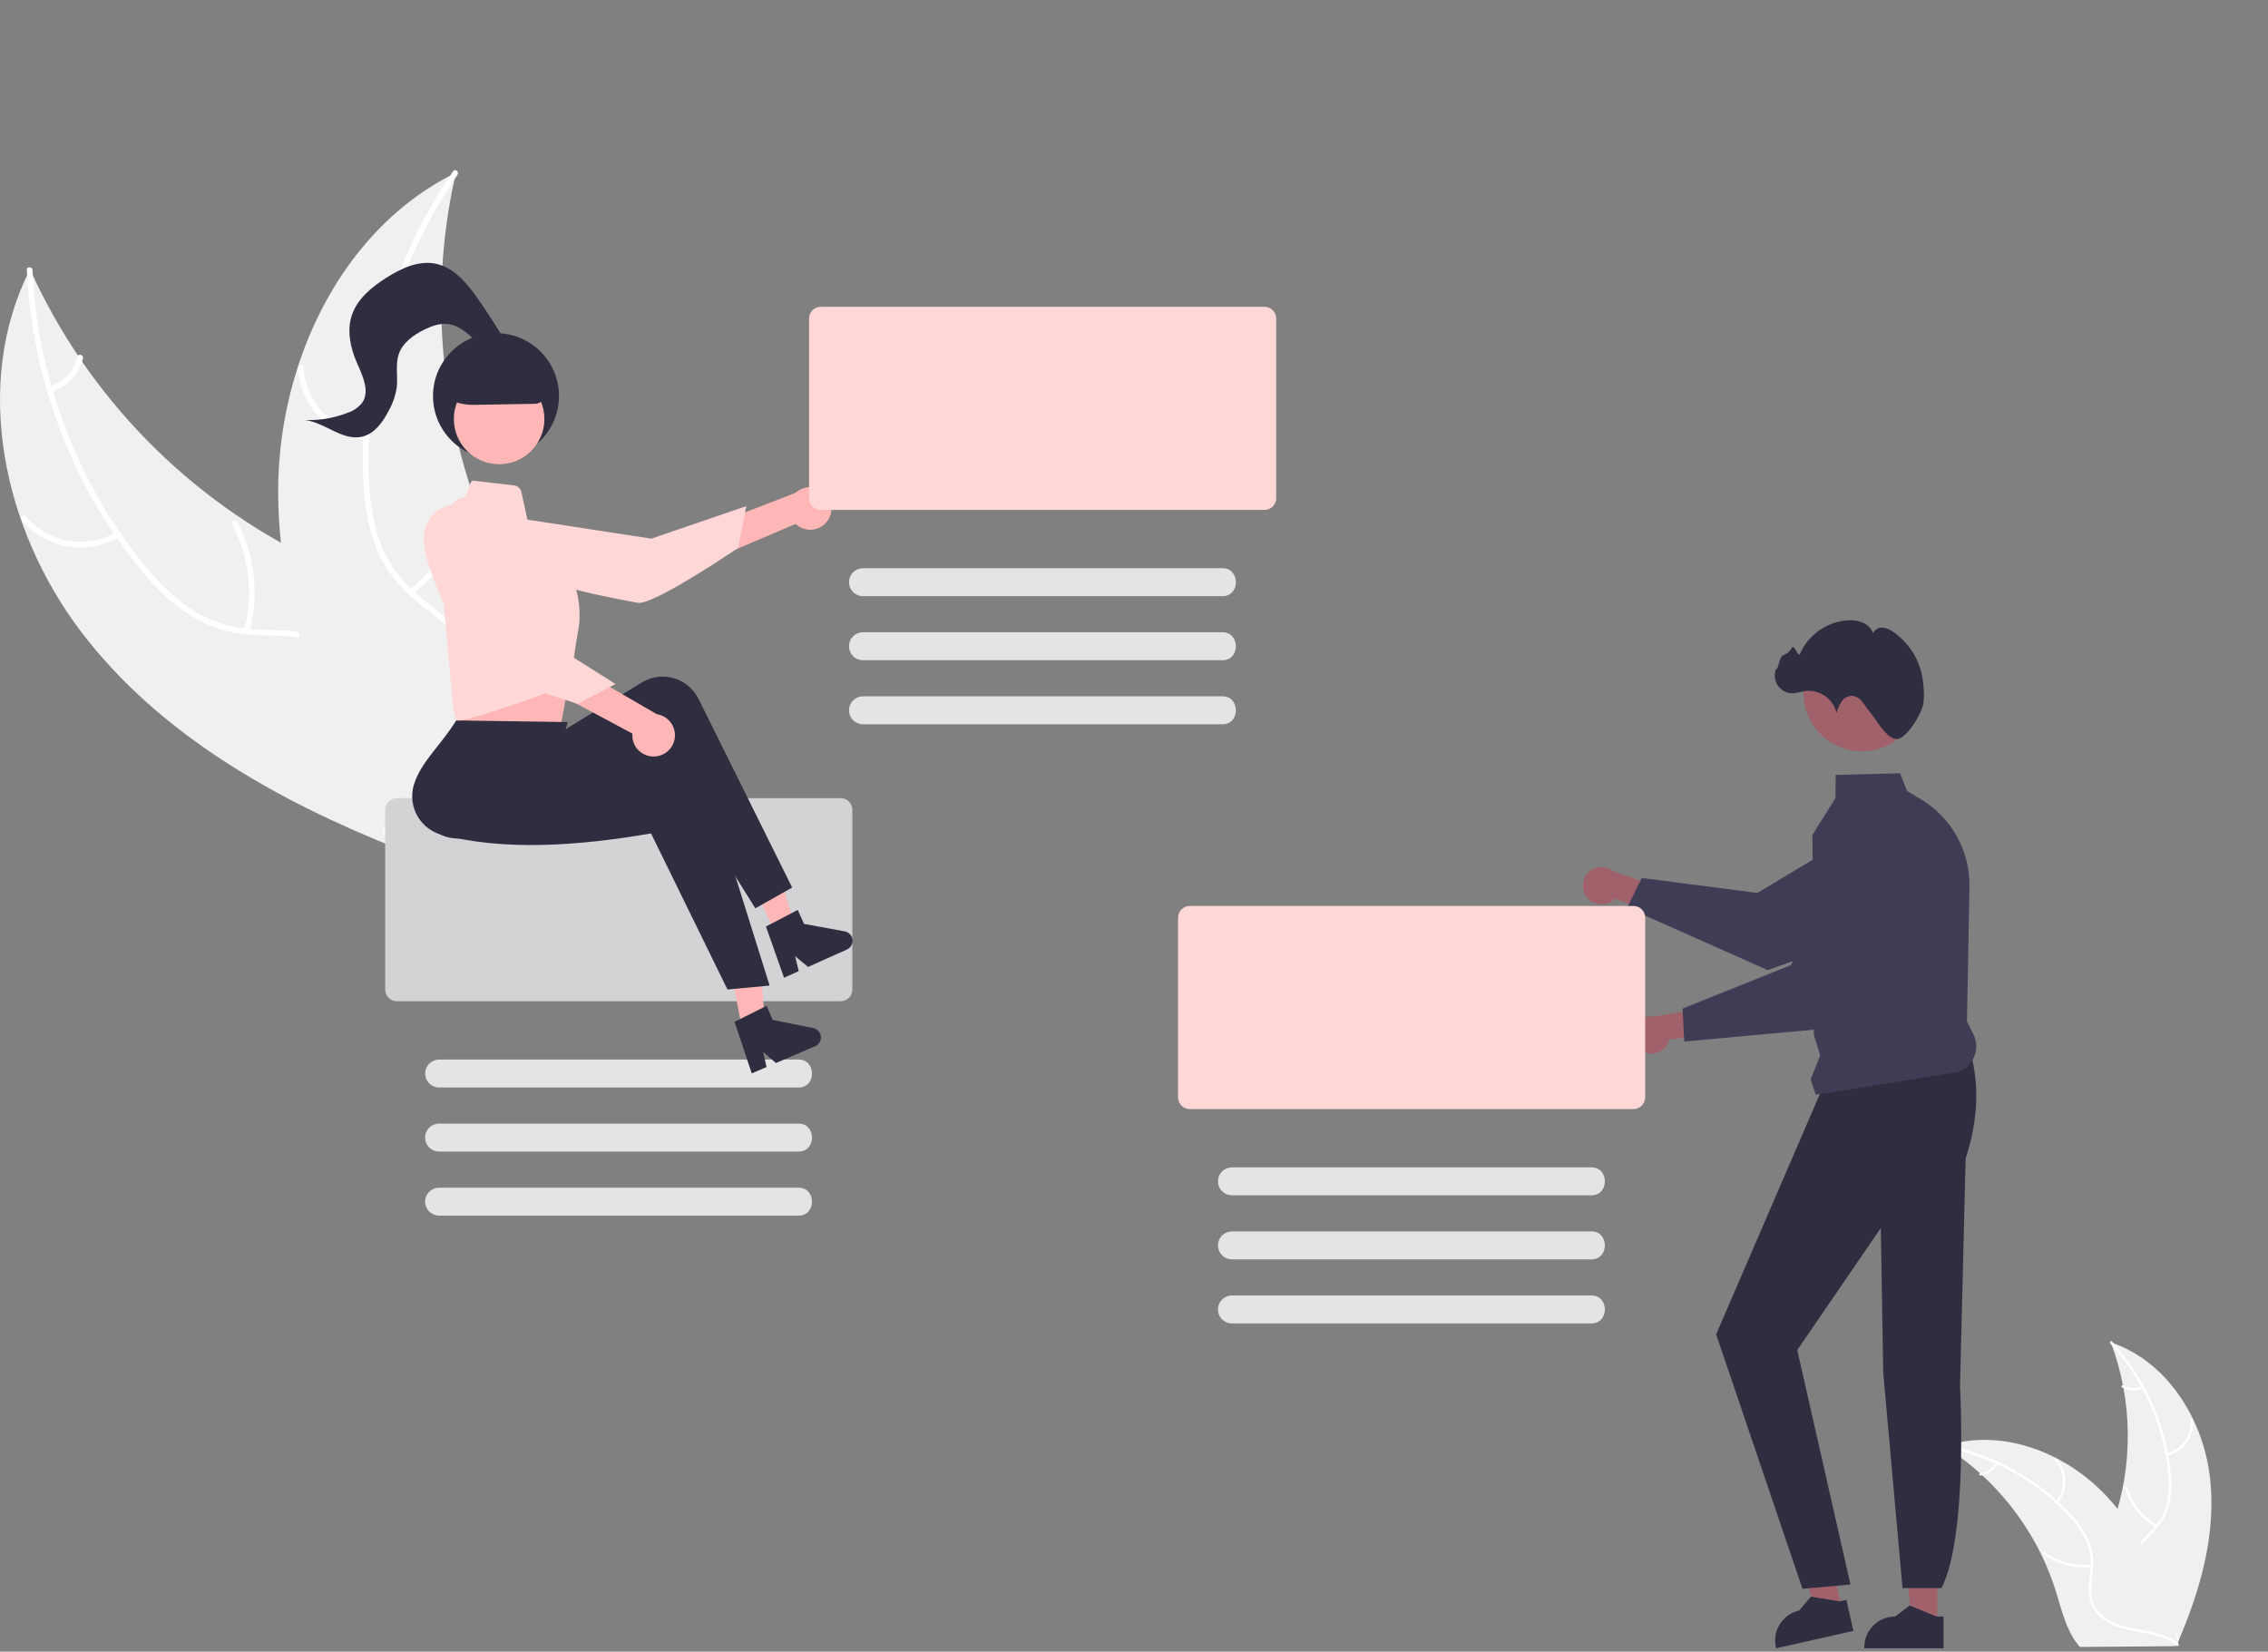 <svg width="655" height="477" viewBox="0 0 655 477" fill="none" xmlns="http://www.w3.org/2000/svg">
<rect x="0" y="0" width="655" height="477" fill="#808080" stroke="none"/>
<g clip-path="url(#clip0_1_39)">
<path d="M638.126 425.786C635.928 409.214 625.502 392.951 609.614 387.678C615.998 404.703 616.146 423.433 610.03 440.556C607.647 447.151 604.309 454.238 606.652 460.847C608.11 464.96 611.621 468.087 615.533 470.029C619.445 471.971 623.777 472.877 628.055 473.765L628.901 474.452C635.559 459.114 640.323 442.358 638.126 425.786Z" fill="#F0F0F0"/>
<path d="M609.46 387.993C618.769 398.243 624.607 411.161 626.144 424.912C626.527 427.867 626.442 430.863 625.891 433.791C625.262 436.626 623.884 439.241 621.901 441.364C620.091 443.381 618.006 445.235 616.719 447.656C616.079 448.905 615.71 450.275 615.638 451.677C615.565 453.078 615.789 454.479 616.297 455.787C617.476 459.08 619.77 461.754 622.105 464.291C624.697 467.108 627.434 469.993 628.556 473.745C628.692 474.2 629.391 473.963 629.255 473.509C627.303 466.98 620.911 463.313 617.83 457.443C616.393 454.704 615.773 451.516 617.077 448.602C618.218 446.055 620.366 444.141 622.216 442.115C624.181 440.071 625.616 437.579 626.394 434.855C627.093 431.964 627.293 428.976 626.988 426.018C626.406 419.349 624.778 412.812 622.162 406.647C619.216 399.595 615.084 393.098 609.943 387.437C609.625 387.086 609.143 387.645 609.46 387.993Z" fill="white"/>
<path d="M625.91 420.455C628.186 419.884 630.184 418.525 631.548 416.619C632.913 414.712 633.554 412.384 633.357 410.05C633.316 409.577 632.579 409.619 632.621 410.092C632.807 412.266 632.21 414.435 630.936 416.207C629.662 417.979 627.795 419.239 625.673 419.757C625.212 419.871 625.451 420.568 625.91 420.455Z" fill="white"/>
<path d="M622.953 440.462C618.816 438.04 615.745 434.149 614.353 429.566C614.215 429.112 613.516 429.349 613.654 429.803C615.111 434.569 618.315 438.611 622.627 441.123C623.038 441.362 623.362 440.7 622.953 440.462Z" fill="white"/>
<path d="M618.537 400.298C617.703 400.702 616.781 400.893 615.854 400.853C614.928 400.814 614.026 400.545 613.229 400.071C612.821 399.827 612.497 400.489 612.902 400.732C613.785 401.251 614.782 401.547 615.805 401.593C616.829 401.639 617.848 401.434 618.774 400.996C618.865 400.962 618.939 400.895 618.982 400.808C619.025 400.721 619.033 400.621 619.005 400.529C618.973 400.436 618.906 400.36 618.819 400.317C618.731 400.274 618.63 400.267 618.537 400.298L618.537 400.298Z" fill="white"/>
<path d="M561.552 417.689C561.802 417.848 562.053 418.008 562.303 418.174C565.658 420.339 568.83 422.772 571.79 425.449C572.022 425.652 572.254 425.862 572.48 426.072C579.542 432.598 585.329 440.377 589.546 449.013C591.221 452.451 592.632 456.011 593.766 459.663C595.332 464.706 596.628 470.298 599.681 474.409C599.995 474.842 600.335 475.254 600.7 475.645L627.996 475.429C628.057 475.398 628.12 475.372 628.182 475.341L629.272 475.382C629.227 475.189 629.175 474.991 629.13 474.798C629.104 474.687 629.072 474.575 629.047 474.463C629.027 474.389 629.008 474.314 628.995 474.246C628.989 474.221 628.982 474.196 628.976 474.178C628.963 474.109 628.944 474.047 628.931 473.985C628.648 472.875 628.357 471.764 628.057 470.653C628.057 470.647 628.057 470.647 628.051 470.641C625.851 462.155 622.65 453.961 618.515 446.228C618.389 445.999 618.263 445.764 618.124 445.535C616.211 442.113 614.021 438.852 611.576 435.787C610.231 434.112 608.803 432.507 607.296 430.976C603.395 427.03 598.896 423.72 593.965 421.17C584.134 416.086 572.785 414.198 562.347 417.434C562.08 417.517 561.819 417.599 561.552 417.689Z" fill="#F0F0F0"/>
<path d="M561.616 418.034C575.23 420.622 587.681 427.427 597.2 437.482C599.288 439.611 601.027 442.054 602.352 444.723C603.56 447.365 604.036 450.281 603.733 453.169C603.504 455.867 602.958 458.601 603.39 461.308C603.632 462.69 604.164 464.005 604.95 465.168C605.737 466.331 606.761 467.314 607.955 468.054C610.883 469.974 614.327 470.73 617.721 471.352C621.489 472.043 625.414 472.701 628.573 475.023C628.955 475.304 629.37 474.695 628.988 474.414C623.492 470.374 616.178 471.289 610.178 468.454C607.379 467.131 604.962 464.958 604.246 461.848C603.621 459.128 604.182 456.309 604.437 453.579C604.774 450.766 604.417 447.913 603.395 445.271C602.21 442.543 600.568 440.036 598.541 437.858C594.054 432.883 588.812 428.642 583.007 425.292C576.402 421.432 569.185 418.729 561.667 417.299C561.202 417.211 561.154 417.946 561.616 418.034Z" fill="white"/>
<path d="M594.326 434.064C595.798 432.241 596.574 429.954 596.514 427.612C596.454 425.27 595.562 423.025 593.998 421.279C593.68 420.927 593.117 421.404 593.435 421.756C594.895 423.379 595.725 425.47 595.777 427.651C595.828 429.832 595.097 431.96 593.716 433.65C593.416 434.017 594.028 434.43 594.326 434.064Z" fill="white"/>
<path d="M604.029 451.816C599.265 452.369 594.467 451.109 590.592 448.286C590.208 448.007 589.793 448.616 590.176 448.896C594.214 451.825 599.21 453.126 604.167 452.54C604.639 452.484 604.499 451.76 604.029 451.816Z" fill="white"/>
<path d="M576.284 422.402C575.861 423.226 575.24 423.933 574.477 424.458C573.713 424.984 572.831 425.311 571.909 425.412C571.436 425.462 571.577 426.186 572.046 426.136C573.064 426.02 574.038 425.657 574.884 425.078C575.729 424.5 576.419 423.723 576.894 422.817C576.946 422.735 576.965 422.637 576.947 422.542C576.929 422.447 576.875 422.362 576.797 422.305C576.716 422.25 576.616 422.23 576.52 422.248C576.424 422.266 576.34 422.322 576.284 422.402L576.284 422.402Z" fill="white"/>
<path d="M458.247 259.066C458.721 259.689 459.327 260.201 460.021 260.565C460.715 260.929 461.481 261.137 462.264 261.174C463.047 261.211 463.829 261.076 464.554 260.778C465.28 260.481 465.931 260.028 466.462 259.452L483.941 267.042L482.238 257.3L465.901 251.586C464.873 250.759 463.577 250.338 462.258 250.402C460.94 250.465 459.69 251.009 458.747 251.931C457.803 252.853 457.231 254.089 457.139 255.404C457.047 256.719 457.441 258.022 458.247 259.066V259.066Z" fill="#A0616A"/>
<path d="M474.15 253.562L507.54 257.883L541.974 237.172C543.815 236.065 545.871 235.359 548.005 235.102C550.139 234.845 552.304 235.042 554.357 235.68C556.409 236.319 558.303 237.384 559.913 238.806C561.524 240.227 562.815 241.974 563.7 243.93C565.299 247.469 565.481 251.485 564.21 255.155C562.94 258.825 560.312 261.87 556.865 263.669L510.595 280.132L510.508 280.163L469.911 262.107L474.15 253.562Z" fill="#3F3D56"/>
<path d="M559.482 469.167H552.384L549.007 441.831L559.484 441.831L559.482 469.167Z" fill="#A0616A"/>
<path d="M561.292 476.036L538.405 476.036V475.747C538.406 473.388 539.344 471.125 541.015 469.457C542.685 467.789 544.951 466.852 547.314 466.852H547.314L551.495 463.686L559.295 466.853L561.293 466.853L561.292 476.036Z" fill="#2F2E41"/>
<path d="M531.976 464.7L525.052 466.261L515.728 440.34L525.946 438.036L531.976 464.7Z" fill="#A0616A"/>
<path d="M535.257 471.004L512.932 476.036L512.869 475.755C512.348 473.454 512.765 471.04 514.026 469.046C515.288 467.052 517.291 465.639 519.596 465.119L519.596 465.119L522.976 461.111L531.283 462.485L533.232 462.045L535.257 471.004Z" fill="#2F2E41"/>
<path d="M568.472 302.051C571.8 312.072 571.448 322.95 567.672 334.625L566.058 400.358C566.058 400.358 568.463 443.464 560.703 458.633H549.448L543.876 396.421L543.176 354.664L519.047 389.893L534.415 457.616L520.563 458.852L495.625 385.357L526.394 314.054L568.472 302.051Z" fill="#2F2E41"/>
<path d="M522.911 311.739L525.687 304.811L523.851 298.855L523.433 241.139L523.433 241.095L530.093 230.491L530.147 223.784L548.745 223.331L550.762 228.445L554.753 230.827C559.104 233.433 562.692 237.137 565.154 241.566C567.617 245.996 568.867 250.994 568.78 256.06L568.059 295.001L569.915 298.707C570.419 299.714 570.7 300.817 570.736 301.942C570.773 303.066 570.566 304.186 570.129 305.223C569.691 306.26 569.034 307.19 568.203 307.95C567.371 308.71 566.385 309.281 565.312 309.624L524.387 316.16L522.911 311.739Z" fill="#3F3D56"/>
<path d="M537.743 216.972C547.076 216.972 554.641 209.418 554.641 200.1C554.641 190.782 547.076 183.229 537.743 183.229C528.411 183.229 520.846 190.782 520.846 200.1C520.846 209.418 528.411 216.972 537.743 216.972Z" fill="#A0616A"/>
<path d="M555.339 203.778C555.843 201.658 555.612 198.675 555.327 196.541C554.962 193.726 554.009 191.019 552.53 188.596C551.05 186.172 549.077 184.086 546.739 182.473C545.842 181.793 544.776 181.37 543.657 181.25C543.097 181.203 542.537 181.334 542.057 181.624C541.576 181.914 541.2 182.349 540.982 182.866C540.7 182.163 540.277 181.526 539.739 180.993C539.201 180.461 538.56 180.044 537.854 179.768C536.436 179.226 534.911 179.021 533.401 179.169C530.472 179.41 527.664 180.438 525.273 182.144C522.883 183.851 520.999 186.171 519.823 188.86C519.372 189.93 518.111 185.976 517.539 186.987C517.014 188.039 516.097 188.843 514.985 189.228C513.865 189.54 513.41 194.15 512.969 193.075C512.626 193.869 512.491 194.737 512.575 195.598C512.66 196.458 512.961 197.284 513.45 197.997C513.94 198.71 514.603 199.288 515.376 199.676C516.15 200.065 517.01 200.252 517.875 200.219C519.006 200.073 520.127 199.859 521.233 199.578C523.262 199.322 525.315 199.818 527.004 200.97C528.693 202.123 529.9 203.853 530.399 205.834C530.707 204.682 531.2 203.587 531.858 202.592C532.192 202.097 532.64 201.689 533.163 201.402C533.687 201.115 534.272 200.956 534.87 200.94C535.441 201.006 535.993 201.187 536.491 201.473C536.989 201.759 537.424 202.144 537.768 202.604C538.512 203.476 539.071 204.493 539.82 205.361C542.019 207.906 544.993 213.841 548.127 213.409C550.6 213.067 554.651 206.673 555.339 203.778Z" fill="#2F2E41"/>
<path d="M474.75 303.845C475.469 304.157 476.248 304.307 477.032 304.286C477.816 304.265 478.585 304.073 479.287 303.722C479.988 303.372 480.604 302.873 481.091 302.259C481.578 301.645 481.924 300.933 482.105 300.171L501.069 298.258L494.813 290.591L477.764 293.583C476.462 293.364 475.125 293.629 474.006 294.328C472.887 295.028 472.063 296.113 471.692 297.377C471.321 298.642 471.427 299.999 471.99 301.191C472.554 302.383 473.536 303.327 474.75 303.845Z" fill="#A0616A"/>
<path d="M485.926 291.279L517.168 278.746L537.062 243.869C538.126 242.004 539.573 240.385 541.309 239.118C543.045 237.852 545.03 236.967 547.133 236.522C549.236 236.077 551.409 236.081 553.51 236.535C555.612 236.989 557.593 237.882 559.323 239.156C562.451 241.463 564.577 244.877 565.265 248.699C565.954 252.52 565.154 256.46 563.028 259.711L530.73 296.662L530.669 296.732L486.414 300.803L485.926 291.279Z" fill="#3F3D56"/>
<path d="M471.761 320.297H343.59C342.697 320.296 341.84 319.941 341.209 319.31C340.577 318.68 340.222 317.825 340.221 316.933V265.007C340.222 264.116 340.577 263.261 341.209 262.63C341.84 261.999 342.697 261.645 343.59 261.644H471.761C472.654 261.645 473.511 261.999 474.142 262.63C474.774 263.261 475.129 264.116 475.13 265.007V316.933C475.129 317.825 474.774 318.68 474.142 319.31C473.511 319.941 472.654 320.296 471.761 320.297Z" fill="#FFD7D7"/>
<path d="M459.557 345.206H355.794C355.263 345.207 354.737 345.103 354.245 344.9C353.754 344.698 353.308 344.4 352.932 344.026C352.556 343.651 352.258 343.206 352.054 342.715C351.851 342.225 351.746 341.7 351.746 341.169C351.746 340.639 351.851 340.113 352.054 339.623C352.258 339.133 352.556 338.688 352.932 338.313C353.308 337.938 353.754 337.641 354.245 337.439C354.737 337.236 355.263 337.132 355.794 337.133H459.557C464.77 337.06 464.823 345.279 459.557 345.206Z" fill="#E4E4E4"/>
<path d="M459.557 363.706H355.794C354.722 363.706 353.694 363.281 352.936 362.524C352.177 361.767 351.751 360.74 351.751 359.67C351.751 358.599 352.177 357.573 352.936 356.816C353.694 356.059 354.722 355.633 355.794 355.633H459.557C464.77 355.561 464.823 363.779 459.557 363.706Z" fill="#E4E4E4"/>
<path d="M23.513 182.572C0.95 152.973 -8.139 110.975 8.655 77.773C25.321 114.642 54.512 144.438 91.062 161.888C105.182 168.567 121.584 174.527 128.268 188.628C132.427 197.402 131.798 207.836 128.673 217.028C125.548 226.22 120.134 234.434 114.776 242.534L114.52 244.943C79.917 231.16 46.076 212.172 23.513 182.572Z" fill="#F0F0F0"/>
<path d="M9.394 78.027C10.777 108.461 21.907 138.65 41.053 162.429C45.193 167.57 49.84 172.426 55.399 176.048C60.845 179.538 67.127 181.508 73.594 181.754C79.618 182.104 85.822 181.765 91.656 183.571C97.806 185.475 102.389 189.986 105.096 195.744C108.408 202.789 108.987 210.602 109.287 218.262C109.62 226.767 109.831 235.607 113.954 243.287C114.454 244.218 112.979 244.937 112.48 244.008C105.306 230.646 109.635 214.849 105.277 200.759C103.243 194.184 99.213 188.182 92.578 185.625C86.775 183.39 80.378 183.733 74.275 183.432C67.867 183.115 61.865 181.762 56.276 178.515C50.559 175.194 45.712 170.51 41.459 165.497C31.9 154.058 24.202 141.19 18.646 127.363C12.218 111.618 8.535 94.892 7.757 77.907C7.709 76.856 9.347 76.983 9.394 78.027L9.394 78.027Z" fill="white"/>
<path d="M34.421 155.028C29.933 157.691 24.642 158.674 19.495 157.801C14.347 156.929 9.678 154.258 6.32 150.266C5.644 149.456 6.873 148.368 7.55 149.179C10.67 152.903 15.02 155.39 19.815 156.193C24.61 156.995 29.534 156.06 33.699 153.555C34.605 153.012 35.322 154.488 34.421 155.028Z" fill="white"/>
<path d="M70.516 181.978C73.241 171.675 71.977 160.724 66.976 151.31C66.479 150.378 67.955 149.658 68.45 150.589C73.637 160.396 74.929 171.794 72.069 182.509C71.796 183.53 70.244 182.994 70.516 181.978V181.978Z" fill="white"/>
<path d="M14.395 111.665C16.347 110.996 18.102 109.854 19.502 108.34C20.902 106.827 21.904 104.99 22.417 102.994C22.678 101.97 24.229 102.508 23.971 103.526C23.393 105.728 22.284 107.755 20.741 109.431C19.198 111.106 17.267 112.379 15.117 113.138C14.921 113.226 14.698 113.236 14.494 113.167C14.29 113.097 14.12 112.952 14.019 112.762C13.924 112.567 13.911 112.342 13.981 112.136C14.052 111.931 14.2 111.762 14.395 111.665Z" fill="white"/>
<path d="M131.661 49.879C131.517 50.523 131.372 51.167 131.237 51.821C129.343 60.491 128.157 69.299 127.691 78.16C127.644 78.845 127.607 79.539 127.58 80.224C126.686 101.584 129.771 122.925 136.679 143.16C139.436 151.21 142.802 159.039 146.748 166.579C152.198 176.991 158.937 187.848 160.575 199.118C160.759 200.292 160.871 201.477 160.908 202.664L117.484 245.068C117.337 245.115 117.199 245.172 117.052 245.219L115.395 246.992C115.165 246.617 114.933 246.223 114.703 245.849C114.568 245.632 114.443 245.406 114.308 245.189C114.222 245.041 114.135 244.893 114.048 244.765C114.019 244.716 113.991 244.667 113.971 244.628C113.885 244.499 113.818 244.371 113.741 244.253C112.442 242.057 111.157 239.848 109.885 237.625C109.875 237.615 109.875 237.615 109.875 237.596C100.225 220.64 91.908 202.73 86.578 184.13C86.418 183.57 86.248 183.001 86.107 182.422C83.751 174.025 82.087 165.449 81.13 156.78C80.622 152.032 80.355 147.261 80.329 142.486C80.288 130.148 82.19 117.88 85.967 106.131C93.499 82.712 108.448 61.959 130.006 50.721C130.557 50.434 131.1 50.156 131.661 49.879Z" fill="#F0F0F0"/>
<path d="M132.102 50.524C114.855 75.655 105.537 106.45 106.485 136.946C106.691 143.539 107.473 150.209 109.727 156.444C111.971 162.504 115.8 167.853 120.815 171.937C125.414 175.838 130.571 179.296 134.141 184.245C137.903 189.462 138.842 195.819 137.531 202.044C135.927 209.66 131.678 216.246 127.299 222.543C122.436 229.534 117.274 236.718 115.935 245.33C115.773 246.373 114.161 246.061 114.323 245.019C116.653 230.037 129.635 220.027 134.651 206.157C136.992 199.685 137.394 192.47 133.638 186.44C130.353 181.167 125.038 177.596 120.347 173.686C115.421 169.581 111.445 164.893 108.94 158.94C106.378 152.852 105.333 146.198 104.96 139.639C104.225 124.759 105.838 109.857 109.74 95.478C114.102 79.043 121.247 63.473 130.867 49.444C131.463 48.575 132.694 49.662 132.102 50.524L132.102 50.524Z" fill="white"/>
<path d="M105.653 127.049C100.464 126.477 95.647 124.082 92.063 120.291C88.479 116.5 86.361 111.561 86.088 106.355C86.036 105.301 87.673 105.172 87.725 106.227C87.971 111.075 89.944 115.676 93.288 119.199C96.633 122.722 101.129 124.936 105.965 125.44C107.015 125.55 106.698 127.16 105.653 127.049H105.653Z" fill="white"/>
<path d="M118.222 170.265C126.611 163.677 132.205 154.174 133.888 143.651C134.054 142.608 135.666 142.92 135.5 143.962C133.728 154.909 127.887 164.787 119.142 171.623C118.308 172.274 117.392 170.913 118.222 170.265Z" fill="white"/>
<path d="M115.811 80.388C117.773 81.027 119.863 81.17 121.894 80.803C123.924 80.437 125.832 79.572 127.445 78.287C128.271 77.626 129.185 78.989 128.365 79.645C126.576 81.057 124.468 82.009 122.226 82.419C119.983 82.829 117.674 82.684 115.5 81.998C115.29 81.95 115.106 81.825 114.985 81.646C114.864 81.468 114.816 81.25 114.85 81.038C114.892 80.825 115.017 80.637 115.197 80.516C115.377 80.394 115.598 80.348 115.811 80.388Z" fill="white"/>
<path d="M143.243 132.539C153.29 132.539 161.434 124.407 161.434 114.375C161.434 104.344 153.29 96.211 143.243 96.211C133.195 96.211 125.051 104.344 125.051 114.375C125.051 124.407 133.195 132.539 143.243 132.539Z" fill="#2F2E41"/>
<path d="M242.783 289.166H114.612C113.719 289.165 112.862 288.81 112.231 288.18C111.599 287.549 111.244 286.694 111.243 285.802V233.877C111.244 232.985 111.599 232.13 112.231 231.499C112.862 230.869 113.719 230.514 114.612 230.513H242.783C243.676 230.514 244.533 230.869 245.164 231.499C245.796 232.13 246.151 232.985 246.152 233.877V285.802C246.151 286.694 245.796 287.549 245.164 288.18C244.533 288.81 243.676 289.165 242.783 289.166Z" fill="#D1D3D4"/>
<path d="M230.579 314.075H126.816C125.747 314.07 124.723 313.643 123.969 312.887C123.215 312.13 122.792 311.106 122.792 310.039C122.792 308.971 123.215 307.947 123.969 307.191C124.723 306.434 125.747 306.007 126.816 306.002H230.579C235.792 305.93 235.844 314.148 230.579 314.075Z" fill="#E4E4E4"/>
<path d="M230.579 332.575H126.816C126.285 332.576 125.758 332.472 125.267 332.27C124.776 332.067 124.33 331.77 123.954 331.395C123.578 331.02 123.28 330.575 123.076 330.085C122.872 329.595 122.768 329.07 122.768 328.539C122.768 328.008 122.872 327.483 123.076 326.993C123.28 326.503 123.578 326.058 123.954 325.683C124.33 325.308 124.776 325.011 125.267 324.808C125.758 324.606 126.285 324.502 126.816 324.503H230.579C235.792 324.43 235.844 332.649 230.579 332.575Z" fill="#E4E4E4"/>
<path d="M459.557 382.206H355.794C355.263 382.207 354.737 382.103 354.245 381.901C353.754 381.698 353.308 381.401 352.932 381.026C352.556 380.651 352.258 380.206 352.054 379.716C351.851 379.226 351.746 378.701 351.746 378.17C351.746 377.639 351.851 377.114 352.054 376.624C352.258 376.134 352.556 375.689 352.932 375.314C353.308 374.939 353.754 374.642 354.245 374.439C354.737 374.237 355.263 374.133 355.794 374.134H459.557C464.77 374.061 464.823 382.28 459.557 382.206Z" fill="#E4E4E4"/>
<path d="M230.579 351.076H126.816C125.744 351.076 124.716 350.65 123.958 349.893C123.199 349.137 122.773 348.11 122.773 347.039C122.773 345.969 123.199 344.942 123.958 344.185C124.716 343.428 125.744 343.003 126.816 343.003H230.579C235.792 342.93 235.844 351.149 230.579 351.076Z" fill="#E4E4E4"/>
<path d="M239.099 150.246C238.606 150.992 237.955 151.62 237.193 152.088C236.43 152.556 235.574 152.851 234.685 152.952C233.796 153.054 232.895 152.96 232.047 152.676C231.198 152.393 230.422 151.927 229.773 151.311L184.357 170.668L185.552 159.445L229.811 142.311C230.919 141.291 232.363 140.713 233.869 140.685C235.376 140.657 236.84 141.182 237.985 142.16C239.13 143.138 239.875 144.501 240.081 145.991C240.286 147.482 239.937 148.995 239.099 150.246Z" fill="#FFB6B6"/>
<path d="M146.657 149.203C146.657 149.203 141.042 154.648 146.614 161.656C152.187 168.663 179.74 173.22 184.158 174.087C188.577 174.954 213.157 158.261 213.157 158.261L215.538 146.166L188.101 155.565L146.657 149.203Z" fill="#FFD7D7"/>
<path d="M131.577 190.519L132.019 198.907C132.019 198.907 130.714 206.337 131.788 207.941C132.853 209.536 161.921 209.738 161.921 209.738C161.921 209.738 163.841 199.4 165.496 190.351L131.577 190.519Z" fill="#FFB6B6"/>
<path d="M215.151 301.426L221.228 300.201L219.489 275.693L210.52 277.502L215.151 301.426Z" fill="#FFB6B6"/>
<path d="M223.856 269.533L229.505 266.996L222.177 243.547L213.838 247.292L223.856 269.533Z" fill="#FFB6B6"/>
<path d="M228.777 256.32L218.14 262.334L191.905 220.243C173.489 232.632 155.48 238.564 137.325 241.73C131.187 242.821 124.929 242.268 123.751 236.031C123.696 235.739 123.652 235.446 123.619 235.151C122.894 228.338 131.383 219.604 132.462 211.268L155.693 209.876L158.557 213.543L185.424 197.052C186.728 196.268 188.174 195.751 189.679 195.528C191.185 195.306 192.72 195.383 194.195 195.755C195.67 196.128 197.057 196.788 198.276 197.698C199.495 198.608 200.521 199.75 201.295 201.058C201.473 201.35 201.638 201.649 201.79 201.956L228.777 256.32Z" fill="#2F2E41"/>
<path d="M222.266 284.635L210.094 285.765L188.025 240.699C166.14 244.457 145.494 245.661 127.636 241.115C124.704 240.342 122.195 238.448 120.65 235.843C119.105 233.237 118.649 230.13 119.381 227.192C119.45 226.903 119.53 226.618 119.622 226.335C121.759 219.825 127.354 215.218 131.761 208.057L163.958 208.545L160.362 220.934L191.638 216.893C193.149 216.712 194.681 216.832 196.146 217.246C197.61 217.659 198.978 218.358 200.171 219.302C201.364 220.246 202.357 221.416 203.095 222.745C203.833 224.074 204.3 225.536 204.469 227.046C204.511 227.385 204.538 227.725 204.551 228.067L222.266 284.635Z" fill="#2F2E41"/>
<path d="M144.149 134.072C151.369 134.072 157.222 128.227 157.222 121.018C157.222 113.809 151.369 107.965 144.149 107.965C136.928 107.965 131.075 113.809 131.075 121.018C131.075 128.227 136.928 134.072 144.149 134.072Z" fill="#FFB6B6"/>
<path d="M136.484 138.784L148.472 140.192C148.977 140.251 149.452 140.467 149.829 140.808C150.206 141.149 150.467 141.6 150.575 142.096L152.482 150.806L164.366 164.779C164.366 164.779 168.633 172.768 167.033 181.822C165.432 190.876 164.729 197.603 164.729 197.603C164.729 197.603 132.851 209.537 131.785 207.939C130.718 206.341 130.371 199.084 130.371 199.084L126.104 151.684C126.104 151.684 130.905 143.695 133.572 143.695C135.293 143.637 135.073 139.769 136.484 138.784Z" fill="#FFD7D7"/>
<path d="M165.053 200.517C166.734 200.517 168.097 198.885 168.097 196.871C168.097 194.857 166.734 193.224 165.053 193.224C163.372 193.224 162.01 194.857 162.01 196.871C162.01 198.885 163.372 200.517 165.053 200.517Z" fill="#6C63FF"/>
<path d="M212.135 295.116L221.4 290.48L223.146 294.547L234.862 296.912C235.441 297.029 235.967 297.327 236.364 297.763C236.76 298.2 237.007 298.752 237.068 299.338C237.128 299.924 236.999 300.514 236.7 301.023C236.401 301.531 235.947 301.93 235.404 302.162L224.085 307.007L220.406 303.819L221.372 308.168L217.104 309.995L212.135 295.116Z" fill="#2F2E41"/>
<path d="M221.204 267.582L230.386 262.784L232.204 266.82L243.959 268.979C244.54 269.085 245.071 269.374 245.475 269.804C245.88 270.233 246.136 270.78 246.207 271.365C246.278 271.95 246.16 272.543 245.869 273.056C245.579 273.569 245.132 273.977 244.594 274.218L233.361 279.261L229.627 276.138L230.669 280.47L226.434 282.371L221.204 267.582Z" fill="#2F2E41"/>
<path d="M136.679 116.924C133.225 116.929 129.854 115.867 127.029 113.884L126.935 113.818V113.703C126.938 110.367 128.267 107.169 130.63 104.81C132.992 102.452 136.195 101.125 139.536 101.121H144.842C148.183 101.125 151.386 102.452 153.748 104.81C156.111 107.169 157.44 110.367 157.443 113.703C157.44 114.467 157.138 115.198 156.602 115.743C156.066 116.287 155.338 116.602 154.574 116.618L136.977 116.921C136.878 116.923 136.778 116.924 136.679 116.924Z" fill="#2F2E41"/>
<path d="M189.302 218.461C188.411 218.543 187.512 218.43 186.67 218.128C185.828 217.826 185.062 217.343 184.427 216.714C183.791 216.085 183.302 215.324 182.993 214.485C182.684 213.647 182.563 212.751 182.638 211.86L139.113 188.572L148.633 182.486L189.697 206.263C191.187 206.489 192.542 207.252 193.506 208.408C194.469 209.565 194.975 211.034 194.926 212.537C194.877 214.041 194.278 215.474 193.241 216.566C192.205 217.658 190.803 218.332 189.302 218.461H189.302Z" fill="#FFB6B6"/>
<path d="M132.321 145.775C132.321 145.775 124.554 144.803 122.561 153.527C120.567 162.25 134.232 186.569 136.317 190.555C138.402 194.541 166.818 203.257 166.818 203.257L177.76 197.551L153.26 182.047L132.321 145.775Z" fill="#FFD7D7"/>
<path d="M146.172 103.066C147.395 101.569 146.439 99.351 145.436 97.698C143.138 93.911 140.725 90.197 138.198 86.555C135.041 82.004 131.216 77.246 125.779 76.154C120.822 75.159 115.827 77.512 111.562 80.224C107.369 82.891 103.239 86.25 101.643 90.952C100.115 95.451 101.188 100.447 103.088 104.802C104.716 108.532 106.906 112.993 104.585 116.337C103.473 117.711 101.98 118.726 100.292 119.254C96.005 120.917 91.399 121.595 86.814 121.239C93.109 121.172 98.619 127.626 104.722 126.082C108.183 125.206 110.488 121.985 112.146 118.828C113.359 116.709 114.18 114.388 114.569 111.977C114.972 108.708 114.1 105.267 115.201 102.162C116.347 98.93 119.393 96.767 122.468 95.241C124.509 94.227 126.735 93.381 129.008 93.553C135.452 94.04 138.79 101.959 144.905 104.048" fill="#2F2E41"/>
<path d="M365.199 147.264H237.028C236.135 147.263 235.279 146.909 234.647 146.278C234.016 145.647 233.66 144.792 233.659 143.901V91.975C233.66 91.083 234.016 90.228 234.647 89.598C235.279 88.967 236.135 88.612 237.028 88.611H365.199C366.093 88.612 366.949 88.967 367.58 89.598C368.212 90.228 368.567 91.083 368.568 91.975V143.901C368.567 144.793 368.212 145.647 367.58 146.278C366.949 146.909 366.093 147.263 365.199 147.264Z" fill="#FFD7D7"/>
<path d="M352.995 172.173H249.232C248.16 172.173 247.132 171.748 246.374 170.991C245.616 170.234 245.19 169.208 245.19 168.137C245.19 167.067 245.616 166.04 246.374 165.283C247.132 164.526 248.16 164.101 249.232 164.101H352.995C358.209 164.028 358.261 172.247 352.995 172.173Z" fill="#E4E4E4"/>
<path d="M352.995 190.674H249.232C248.701 190.675 248.175 190.571 247.684 190.368C247.193 190.166 246.746 189.868 246.37 189.494C245.994 189.119 245.696 188.673 245.492 188.183C245.289 187.693 245.184 187.168 245.184 186.637C245.184 186.107 245.289 185.581 245.492 185.091C245.696 184.601 245.994 184.156 246.37 183.781C246.746 183.406 247.193 183.109 247.684 182.907C248.175 182.704 248.701 182.6 249.232 182.601H352.995C358.209 182.528 358.261 190.747 352.995 190.674Z" fill="#E4E4E4"/>
<path d="M352.995 209.174H249.232C248.16 209.174 247.132 208.749 246.374 207.992C245.616 207.235 245.19 206.208 245.19 205.138C245.19 204.067 245.616 203.041 246.374 202.284C247.132 201.527 248.16 201.101 249.232 201.101H352.995C358.209 201.029 358.261 209.247 352.995 209.174Z" fill="#E4E4E4"/>
</g>
<defs>
<clipPath id="clip0_1_39">
<rect width="655" height="477" fill="white"/>
</clipPath>
</defs>
</svg>
